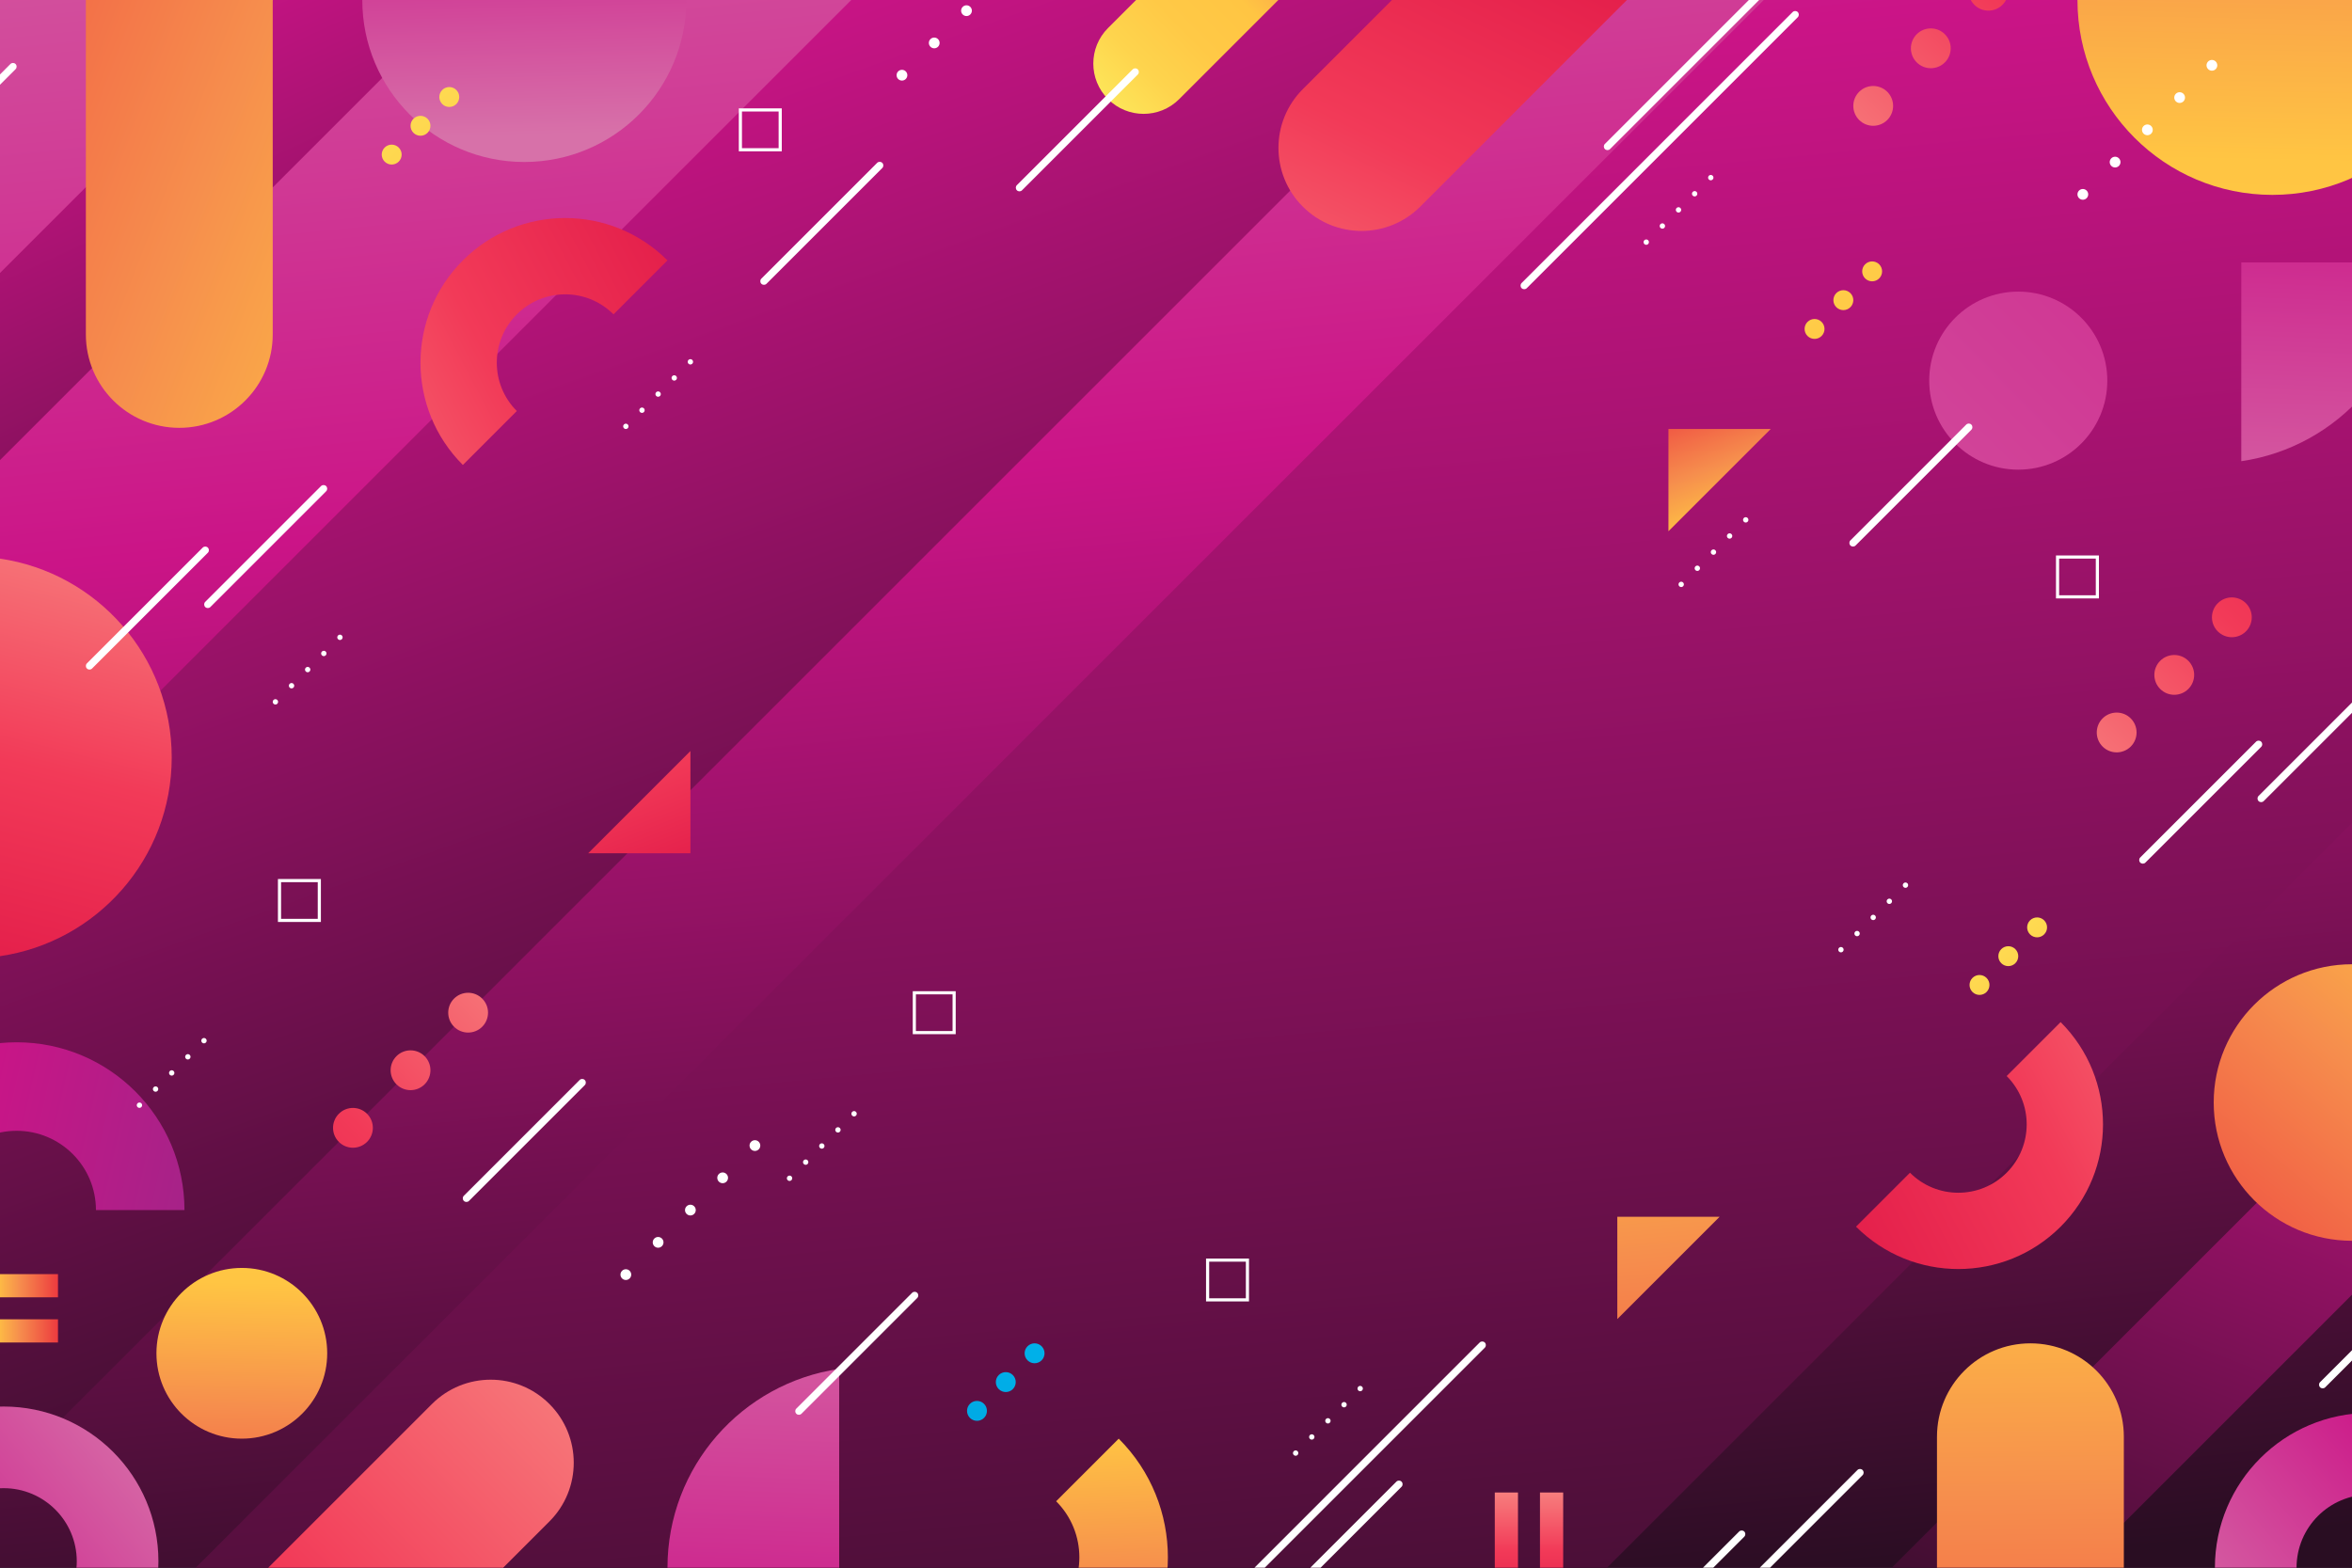 <?xml version="1.0" encoding="utf-8"?>
<!-- Generator: Adobe Illustrator 27.5.0, SVG Export Plug-In . SVG Version: 6.00 Build 0)  -->
<svg version="1.1" xmlns="http://www.w3.org/2000/svg" xmlns:xlink="http://www.w3.org/1999/xlink" x="0px" y="0px"
	 viewBox="0 0 750 500" style="enable-background:new 0 0 750 500;" xml:space="preserve">
<rect x="0" y="0" width="750" height="500" fill="#333333" stroke="none"/>
<g id="BACKGROUND">
	<g>
		<linearGradient id="SVGID_1_" gradientUnits="userSpaceOnUse" x1="362.252" y1="-146.78" x2="382.463" y2="482.273">
			<stop  offset="0" style="stop-color:#D771A9"/>
			<stop  offset="0.256" style="stop-color:#CB1487"/>
			<stop  offset="1" style="stop-color:#290D22"/>
		</linearGradient>
		<rect style="fill:url(#SVGID_1_);" width="750" height="500"/>
	</g>
</g>
<g id="OBJECTS">
	<g>
		
			<linearGradient id="SVGID_00000134951262277446769740000005399558368537961629_" gradientUnits="userSpaceOnUse" x1="335.496" y1="-141.312" x2="402.443" y2="521.842">
			<stop  offset="0" style="stop-color:#D771A9"/>
			<stop  offset="0.432" style="stop-color:#CB1487"/>
			<stop  offset="1" style="stop-color:#290D22"/>
		</linearGradient>
		<rect style="fill:url(#SVGID_00000134951262277446769740000005399558368537961629_);" width="750" height="500"/>
		<g>
			<defs>
				<rect id="SVGID_00000076590024263649069020000011257640060357004424_" width="750" height="500"/>
			</defs>
			<clipPath id="SVGID_00000084529989376641916240000000975175879839131784_">
				<use xlink:href="#SVGID_00000076590024263649069020000011257640060357004424_"  style="overflow:visible;"/>
			</clipPath>
			<g style="clip-path:url(#SVGID_00000084529989376641916240000000975175879839131784_);">
				
					<linearGradient id="SVGID_00000111872851244564855470000015120177262706126003_" gradientUnits="userSpaceOnUse" x1="48.991" y1="-285.923" x2="310.464" y2="443.55">
					<stop  offset="0" style="stop-color:#D771A9"/>
					<stop  offset="0.432" style="stop-color:#CB1487"/>
					<stop  offset="1" style="stop-color:#290D22"/>
				</linearGradient>
				<polygon style="fill:url(#SVGID_00000111872851244564855470000015120177262706126003_);" points="0,472.217 472.217,0 
					271.447,0 0,271.446 				"/>
				
					<linearGradient id="SVGID_00000116215917936088396240000014862161703648779696_" gradientUnits="userSpaceOnUse" x1="365.28" y1="-187.445" x2="442.332" y2="636.133">
					<stop  offset="0" style="stop-color:#D771A9"/>
					<stop  offset="0.256" style="stop-color:#CB1487"/>
					<stop  offset="1" style="stop-color:#290D22"/>
				</linearGradient>
				<polygon style="fill:url(#SVGID_00000116215917936088396240000014862161703648779696_);" points="512.459,500 750,262.459 
					750,0 562.412,0 62.412,500 				"/>
				
					<linearGradient id="SVGID_00000103237961213784752130000007234759112908979889_" gradientUnits="userSpaceOnUse" x1="50.508" y1="456.013" x2="-106.269" y2="589.273">
					<stop  offset="0" style="stop-color:#D771A9"/>
					<stop  offset="0.5" style="stop-color:#CB1487"/>
					<stop  offset="1" style="stop-color:#A02588"/>
				</linearGradient>
				<path style="fill:url(#SVGID_00000103237961213784752130000007234759112908979889_);" d="M1.151,448.6
					c-27.264,0-49.366,22.102-49.366,49.366c0,27.264,22.102,49.366,49.366,49.366s49.366-22.102,49.366-49.366
					C50.517,470.702,28.415,448.6,1.151,448.6z M1.151,521.295c-12.884,0-23.328-10.445-23.328-23.329
					c0-12.884,10.444-23.328,23.328-23.328s23.329,10.444,23.329,23.328C24.479,510.851,14.035,521.295,1.151,521.295z"/>
				
					<linearGradient id="SVGID_00000018237777447108146090000002269530768128304783_" gradientUnits="userSpaceOnUse" x1="79.323" y1="326.451" x2="75.472" y2="509.615">
					<stop  offset="0" style="stop-color:#FDF161"/>
					<stop  offset="0.052" style="stop-color:#FDE75A"/>
					<stop  offset="0.18" style="stop-color:#FED44D"/>
					<stop  offset="0.311" style="stop-color:#FFC946"/>
					<stop  offset="0.451" style="stop-color:#FFC543"/>
					<stop  offset="0.668" style="stop-color:#F68E4D"/>
					<stop  offset="1" style="stop-color:#ED3B3F"/>
				</linearGradient>
				<circle style="fill:url(#SVGID_00000018237777447108146090000002269530768128304783_);" cx="77.112" cy="431.621" r="27.227"/>
				
					<linearGradient id="SVGID_00000089572006495306912510000003842749458549243793_" gradientUnits="userSpaceOnUse" x1="697.005" y1="66.262" x2="694.711" y2="291.144" gradientTransform="matrix(0.707 0.707 -0.707 0.707 -259.168 -102.253)">
					<stop  offset="0" style="stop-color:#F77E7D"/>
					<stop  offset="0.5" style="stop-color:#F23A58"/>
					<stop  offset="1" style="stop-color:#E11948"/>
				</linearGradient>
				<path style="fill:url(#SVGID_00000089572006495306912510000003842749458549243793_);" d="M70.791,552.204L70.791,552.204
					c-10.343-10.343-10.343-27.113,0-37.456l66.952-66.952c10.343-10.343,27.113-10.343,37.456,0l0,0
					c10.343,10.343,10.343,27.112,0,37.456l-66.952,66.952C97.904,562.547,81.134,562.547,70.791,552.204z"/>
				
					<linearGradient id="SVGID_00000041988059997985018810000014713556823508146071_" gradientUnits="userSpaceOnUse" x1="-1062.162" y1="-1279.273" x2="-1063.552" y2="-1143.069" gradientTransform="matrix(-0.707 -0.707 0.707 -0.707 499.805 -1617.746)">
					<stop  offset="0" style="stop-color:#FDF161"/>
					<stop  offset="0.052" style="stop-color:#FDE75A"/>
					<stop  offset="0.18" style="stop-color:#FED44D"/>
					<stop  offset="0.311" style="stop-color:#FFC946"/>
					<stop  offset="0.451" style="stop-color:#FFC543"/>
					<stop  offset="0.668" style="stop-color:#F68E4D"/>
					<stop  offset="1" style="stop-color:#ED3B3F"/>
				</linearGradient>
				<path style="fill:url(#SVGID_00000041988059997985018810000014713556823508146071_);" d="M416.567-31.618L416.567-31.618
					c6.264,6.264,6.264,16.421,0,22.686l-40.551,40.55c-6.264,6.264-16.421,6.264-22.686,0l0,0c-6.264-6.264-6.264-16.421,0-22.686
					l40.551-40.55C400.146-37.882,410.303-37.882,416.567-31.618z"/>
				
					<linearGradient id="SVGID_00000004531797223984075370000002402593880616967560_" gradientUnits="userSpaceOnUse" x1="-95.542" y1="341.913" x2="72.768" y2="379.637">
					<stop  offset="0" style="stop-color:#D771A9"/>
					<stop  offset="0.5" style="stop-color:#CB1487"/>
					<stop  offset="1" style="stop-color:#A02588"/>
				</linearGradient>
				<path style="fill:url(#SVGID_00000004531797223984075370000002402593880616967560_);" d="M5.304,360.657
					c13.968,0,25.291,11.323,25.291,25.291l28.228,0c0-29.558-23.961-53.519-53.519-53.519c-29.558,0-53.519,23.961-53.519,53.519
					h28.228C-19.987,371.98-8.664,360.657,5.304,360.657z"/>
				
					<linearGradient id="SVGID_00000088851468988797580390000017586651207607586741_" gradientUnits="userSpaceOnUse" x1="80.687" y1="149.493" x2="227.547" y2="72.647">
					<stop  offset="0" style="stop-color:#F77E7D"/>
					<stop  offset="0.5" style="stop-color:#F23A58"/>
					<stop  offset="1" style="stop-color:#E11948"/>
				</linearGradient>
				<path style="fill:url(#SVGID_00000088851468988797580390000017586651207607586741_);" d="M164.804,100.26
					c8.514-8.514,22.318-8.514,30.832,0l17.206-17.206c-18.016-18.017-47.227-18.017-65.244,0
					c-18.017,18.017-18.017,47.227,0,65.244l17.206-17.206C156.29,122.578,156.29,108.774,164.804,100.26z"/>
				
					<linearGradient id="SVGID_00000176728783979499885480000017107611557780852380_" gradientUnits="userSpaceOnUse" x1="320.529" y1="364.365" x2="329.067" y2="571.848">
					<stop  offset="0" style="stop-color:#FDF161"/>
					<stop  offset="0.052" style="stop-color:#FDE75A"/>
					<stop  offset="0.18" style="stop-color:#FED44D"/>
					<stop  offset="0.311" style="stop-color:#FFC946"/>
					<stop  offset="0.451" style="stop-color:#FFC543"/>
					<stop  offset="0.668" style="stop-color:#F68E4D"/>
					<stop  offset="1" style="stop-color:#ED3B3F"/>
				</linearGradient>
				<path style="fill:url(#SVGID_00000176728783979499885480000017107611557780852380_);" d="M336.776,514.575
					c-9.877,9.877-25.89,9.877-35.767,0l-19.96,19.96c20.9,20.901,54.787,20.901,75.688,0c20.901-20.901,20.901-54.787,0-75.688
					l-19.96,19.96C346.653,488.685,346.653,504.699,336.776,514.575z"/>
				<g>
					
						<linearGradient id="SVGID_00000114058859404577758330000011561454611592514965_" gradientUnits="userSpaceOnUse" x1="-18.493" y1="424.48" x2="18.493" y2="424.48">
						<stop  offset="0" style="stop-color:#FDF161"/>
						<stop  offset="0.052" style="stop-color:#FDE75A"/>
						<stop  offset="0.18" style="stop-color:#FED44D"/>
						<stop  offset="0.311" style="stop-color:#FFC946"/>
						<stop  offset="0.451" style="stop-color:#FFC543"/>
						<stop  offset="0.668" style="stop-color:#F68E4D"/>
						<stop  offset="1" style="stop-color:#ED3B3F"/>
					</linearGradient>
					
						<rect x="-18.493" y="420.782" style="fill:url(#SVGID_00000114058859404577758330000011561454611592514965_);" width="36.985" height="7.397"/>
					
						<linearGradient id="SVGID_00000071535788008266479880000003968640587046117018_" gradientUnits="userSpaceOnUse" x1="-18.493" y1="410.068" x2="18.493" y2="410.068">
						<stop  offset="0" style="stop-color:#FDF161"/>
						<stop  offset="0.052" style="stop-color:#FDE75A"/>
						<stop  offset="0.18" style="stop-color:#FED44D"/>
						<stop  offset="0.311" style="stop-color:#FFC946"/>
						<stop  offset="0.451" style="stop-color:#FFC543"/>
						<stop  offset="0.668" style="stop-color:#F68E4D"/>
						<stop  offset="1" style="stop-color:#ED3B3F"/>
					</linearGradient>
					
						<rect x="-18.493" y="406.37" style="fill:url(#SVGID_00000071535788008266479880000003968640587046117018_);" width="36.985" height="7.397"/>
				</g>
				<g>
					
						<linearGradient id="SVGID_00000062150547197876501420000004269117620936189362_" gradientUnits="userSpaceOnUse" x1="720.395" y1="-172.328" x2="719.818" y2="-28.615" gradientTransform="matrix(0.707 0.707 -0.707 0.707 -466.676 -79.725)">
						<stop  offset="0" style="stop-color:#F77E7D"/>
						<stop  offset="0.5" style="stop-color:#F23A58"/>
						<stop  offset="1" style="stop-color:#E11948"/>
					</linearGradient>
					<path style="fill:url(#SVGID_00000062150547197876501420000004269117620936189362_);" d="M144.787,327.472
						c2.479,2.479,6.499,2.479,8.978,0c2.479-2.479,2.479-6.499,0-8.978c-2.479-2.479-6.499-2.479-8.978,0
						C142.307,320.973,142.307,324.992,144.787,327.472z"/>
					
						<linearGradient id="SVGID_00000166673771314628657490000012787179154961125507_" gradientUnits="userSpaceOnUse" x1="720.499" y1="-172.328" x2="719.922" y2="-28.615" gradientTransform="matrix(0.707 0.707 -0.707 0.707 -466.676 -79.725)">
						<stop  offset="0" style="stop-color:#F77E7D"/>
						<stop  offset="0.5" style="stop-color:#F23A58"/>
						<stop  offset="1" style="stop-color:#E11948"/>
					</linearGradient>
					<path style="fill:url(#SVGID_00000166673771314628657490000012787179154961125507_);" d="M135.4,336.858
						c-2.479-2.479-6.499-2.479-8.978,0c-2.479,2.479-2.479,6.499,0,8.978c2.479,2.479,6.499,2.479,8.978,0
						C137.879,343.358,137.879,339.338,135.4,336.858z"/>
					
						<linearGradient id="SVGID_00000107560607409454883380000001649068478059739807_" gradientUnits="userSpaceOnUse" x1="720.604" y1="-172.328" x2="720.026" y2="-28.614" gradientTransform="matrix(0.707 0.707 -0.707 0.707 -466.676 -79.725)">
						<stop  offset="0" style="stop-color:#F77E7D"/>
						<stop  offset="0.5" style="stop-color:#F23A58"/>
						<stop  offset="1" style="stop-color:#E11948"/>
					</linearGradient>
					<path style="fill:url(#SVGID_00000107560607409454883380000001649068478059739807_);" d="M117.035,355.223
						c-2.479-2.479-6.499-2.479-8.978,0c-2.479,2.479-2.479,6.499,0,8.978s6.499,2.479,8.979,0
						C119.515,361.723,119.515,357.703,117.035,355.223z"/>
				</g>
				<g>
					
						<linearGradient id="SVGID_00000034071275376474930140000002468004338500343461_" gradientUnits="userSpaceOnUse" x1="360.425" y1="347.786" x2="292.972" y2="533.069">
						<stop  offset="0" style="stop-color:#00C4EE"/>
						<stop  offset="0.5" style="stop-color:#00AEE8"/>
						<stop  offset="1" style="stop-color:#0095D4"/>
					</linearGradient>
					<path style="fill:url(#SVGID_00000034071275376474930140000002468004338500343461_);" d="M327.66,433.866
						c1.24,1.24,3.25,1.24,4.489,0c1.24-1.24,1.24-3.249,0-4.489c-1.24-1.24-3.25-1.24-4.489,0
						C326.421,430.616,326.421,432.626,327.66,433.866z"/>
					
						<linearGradient id="SVGID_00000107550823050368379710000010988442306112654519_" gradientUnits="userSpaceOnUse" x1="355.269" y1="345.91" x2="287.816" y2="531.192">
						<stop  offset="0" style="stop-color:#00C4EE"/>
						<stop  offset="0.5" style="stop-color:#00AEE8"/>
						<stop  offset="1" style="stop-color:#0095D4"/>
					</linearGradient>
					<path style="fill:url(#SVGID_00000107550823050368379710000010988442306112654519_);" d="M322.967,438.559
						c-1.24-1.24-3.249-1.24-4.489,0c-1.24,1.24-1.24,3.25,0,4.489c1.24,1.24,3.25,1.24,4.489,0
						C324.206,441.809,324.206,439.799,322.967,438.559z"/>
					
						<linearGradient id="SVGID_00000102540840251593686060000003880394772226883736_" gradientUnits="userSpaceOnUse" x1="350.113" y1="344.032" x2="282.66" y2="529.315">
						<stop  offset="0" style="stop-color:#00C4EE"/>
						<stop  offset="0.5" style="stop-color:#00AEE8"/>
						<stop  offset="1" style="stop-color:#0095D4"/>
					</linearGradient>
					<path style="fill:url(#SVGID_00000102540840251593686060000003880394772226883736_);" d="M313.784,447.741
						c-1.24-1.24-3.249-1.24-4.489,0c-1.24,1.24-1.24,3.25,0,4.489c1.24,1.24,3.25,1.24,4.489,0
						C315.024,450.991,315.024,448.981,313.784,447.741z"/>
				</g>
				
					<linearGradient id="SVGID_00000147913889258983913050000006013847192532081830_" gradientUnits="userSpaceOnUse" x1="37.973" y1="171.464" x2="0.249" y2="322.362">
					<stop  offset="0" style="stop-color:#F77E7D"/>
					<stop  offset="0.5" style="stop-color:#F23A58"/>
					<stop  offset="1" style="stop-color:#E11948"/>
				</linearGradient>
				<path style="fill:url(#SVGID_00000147913889258983913050000006013847192532081830_);" d="M0,178.172v126.789
					c30.97-4.514,54.757-31.172,54.757-63.395C54.757,209.344,30.97,182.686,0,178.172z"/>
				
					<linearGradient id="SVGID_00000168807029983953003830000003672474396568156295_" gradientUnits="userSpaceOnUse" x1="244.335" y1="394.064" x2="233.236" y2="678.074">
					<stop  offset="0" style="stop-color:#D771A9"/>
					<stop  offset="0.5" style="stop-color:#CB1487"/>
					<stop  offset="1" style="stop-color:#A02588"/>
				</linearGradient>
				<path style="fill:url(#SVGID_00000168807029983953003830000003672474396568156295_);" d="M267.598,436.605
					c-30.97,4.514-54.757,31.172-54.757,63.395h54.757V436.605z"/>
				<path style="fill:#FFFFFF;" d="M239.515,366.58c0.669,0.669,1.755,0.669,2.424,0c0.669-0.669,0.669-1.755,0-2.424
					c-0.669-0.669-1.755-0.669-2.424,0C238.846,364.826,238.846,365.911,239.515,366.58z M200.781,405.315
					c-0.669-0.669-1.755-0.669-2.424,0c-0.669,0.669-0.669,1.755,0,2.424c0.669,0.669,1.755,0.669,2.424,0
					C201.45,407.07,201.45,405.985,200.781,405.315z M211.07,395.026c-0.669-0.669-1.755-0.669-2.424,0
					c-0.669,0.669-0.669,1.755,0,2.424c0.669,0.669,1.755,0.669,2.424,0C211.74,396.78,211.74,395.695,211.07,395.026z
					 M221.36,384.736c-0.669-0.669-1.755-0.669-2.424,0c-0.669,0.669-0.669,1.755,0,2.424c0.669,0.669,1.755,0.669,2.424,0
					C222.029,386.49,222.029,385.405,221.36,384.736z M231.649,374.446c-0.669-0.669-1.755-0.669-2.424,0
					c-0.669,0.669-0.669,1.755,0,2.424c0.669,0.669,1.755,0.669,2.424,0C232.319,376.201,232.319,375.116,231.649,374.446z"/>
				<path style="fill:#FFFFFF;" d="M107.796,203.875c0.335,0.335,0.877,0.335,1.212,0c0.335-0.335,0.335-0.877,0-1.212
					c-0.335-0.335-0.877-0.335-1.212,0C107.462,202.997,107.462,203.54,107.796,203.875z M88.429,223.242
					c-0.335-0.335-0.877-0.335-1.212,0c-0.335,0.335-0.335,0.877,0,1.212c0.335,0.335,0.877,0.335,1.212,0
					S88.764,223.577,88.429,223.242z M93.574,218.097c-0.335-0.335-0.877-0.335-1.212,0c-0.335,0.335-0.335,0.877,0,1.212
					c0.335,0.335,0.877,0.335,1.212,0C93.909,218.974,93.909,218.432,93.574,218.097z M98.719,212.952
					c-0.335-0.335-0.877-0.335-1.212,0c-0.335,0.335-0.335,0.877,0,1.212c0.335,0.335,0.877,0.335,1.212,0
					C99.053,213.829,99.053,213.287,98.719,212.952z M103.863,207.807c-0.335-0.335-0.877-0.335-1.212,0
					c-0.335,0.335-0.335,0.877,0,1.212c0.335,0.335,0.877,0.335,1.212,0C104.198,208.685,104.198,208.142,103.863,207.807z"/>
				<path style="fill:#FFFFFF;" d="M64.44,332.521c0.335,0.335,0.877,0.335,1.212,0c0.335-0.335,0.335-0.877,0-1.212
					c-0.335-0.335-0.877-0.335-1.212,0C64.106,331.644,64.106,332.186,64.44,332.521z M45.073,351.888
					c-0.335-0.335-0.877-0.335-1.212,0c-0.335,0.335-0.335,0.877,0,1.212c0.335,0.335,0.877,0.335,1.212,0
					C45.408,352.766,45.408,352.223,45.073,351.888z M50.218,346.743c-0.335-0.335-0.877-0.335-1.212,0
					c-0.335,0.335-0.335,0.877,0,1.212c0.335,0.335,0.877,0.335,1.212,0C50.553,347.621,50.553,347.078,50.218,346.743z
					 M55.363,341.599c-0.335-0.335-0.877-0.335-1.212,0c-0.335,0.335-0.335,0.877,0,1.212c0.335,0.335,0.877,0.335,1.212,0
					C55.697,342.476,55.697,341.933,55.363,341.599z M60.508,336.454c-0.335-0.335-0.877-0.335-1.212,0
					c-0.335,0.335-0.335,0.877,0,1.212c0.335,0.335,0.877,0.335,1.212,0C60.842,337.331,60.842,336.789,60.508,336.454z"/>
				<path style="fill:#FFFFFF;" d="M433.128,443.477c0.335,0.335,0.877,0.335,1.212,0c0.335-0.335,0.335-0.877,0-1.212
					c-0.335-0.335-0.877-0.335-1.212,0C432.793,442.599,432.793,443.142,433.128,443.477z M413.761,462.844
					c-0.335-0.335-0.877-0.335-1.212,0c-0.335,0.335-0.335,0.877,0,1.212c0.335,0.335,0.877,0.335,1.212,0
					C414.096,463.721,414.096,463.179,413.761,462.844z M418.906,457.699c-0.335-0.335-0.877-0.335-1.212,0
					c-0.335,0.335-0.335,0.877,0,1.212c0.335,0.335,0.877,0.335,1.212,0C419.24,458.577,419.24,458.034,418.906,457.699z
					 M424.051,452.554c-0.335-0.335-0.877-0.335-1.212,0c-0.335,0.335-0.335,0.877,0,1.212c0.335,0.335,0.877,0.335,1.212,0
					C424.385,453.432,424.385,452.889,424.051,452.554z M429.195,447.41c-0.335-0.335-0.877-0.335-1.212,0
					c-0.335,0.335-0.335,0.877,0,1.212c0.335,0.335,0.877,0.335,1.212,0C429.53,448.287,429.53,447.744,429.195,447.41z"/>
				<path style="fill:#FFFFFF;" d="M327.563-15.963c0.669,0.669,1.755,0.669,2.424,0c0.669-0.669,0.669-1.755,0-2.424
					c-0.669-0.669-1.755-0.669-2.424,0C326.893-17.718,326.893-16.633,327.563-15.963z M288.828,22.772
					c-0.669-0.669-1.755-0.669-2.424,0c-0.669,0.669-0.669,1.755,0,2.424c0.669,0.669,1.754,0.669,2.424,0
					C289.497,24.526,289.497,23.441,288.828,22.772z M299.118,12.482c-0.669-0.669-1.754-0.669-2.424,0
					c-0.669,0.669-0.669,1.755,0,2.424c0.669,0.669,1.755,0.669,2.424,0C299.787,14.237,299.787,13.151,299.118,12.482z
					 M309.407,2.192c-0.669-0.669-1.755-0.669-2.424,0c-0.669,0.669-0.669,1.755,0,2.424c0.669,0.669,1.754,0.669,2.424,0
					C310.077,3.947,310.077,2.862,309.407,2.192z M319.697-8.097c-0.669-0.669-1.755-0.669-2.424,0
					c-0.669,0.669-0.669,1.755,0,2.424c0.669,0.669,1.755,0.669,2.424,0C320.366-6.343,320.366-7.428,319.697-8.097z"/>
				<rect x="89.128" y="280.857" style="fill:none;stroke:#FFFFFF;stroke-miterlimit:10;" width="12.697" height="12.697"/>
				<rect x="236.092" y="35.063" style="fill:none;stroke:#FFFFFF;stroke-miterlimit:10;" width="12.697" height="12.697"/>
				
					<linearGradient id="SVGID_00000046327963079696738380000006769749576896948887_" gradientUnits="userSpaceOnUse" x1="186.129" y1="209.954" x2="215.159" y2="285.091">
					<stop  offset="0" style="stop-color:#F77E7D"/>
					<stop  offset="0.5" style="stop-color:#F23A58"/>
					<stop  offset="1" style="stop-color:#E11948"/>
				</linearGradient>
				<path style="fill:url(#SVGID_00000046327963079696738380000006769749576896948887_);" d="M220.165,239.529v32.617l-32.617,0
					L220.165,239.529z"/>
				<path style="fill:#FFFFFF;" d="M147.912,383.014L147.912,383.014c-0.453-0.453-0.453-1.188,0-1.642l36.915-36.915
					c0.453-0.453,1.189-0.453,1.642,0l0,0c0.453,0.453,0.453,1.189,0,1.642l-36.915,36.915
					C149.1,383.468,148.365,383.468,147.912,383.014z"/>
				<path style="fill:#FFFFFF;" d="M324.259,60.69L324.259,60.69c-0.453-0.453-0.453-1.188,0-1.642l36.915-36.915
					c0.453-0.453,1.188-0.453,1.642,0l0,0c0.453,0.454,0.453,1.189,0,1.642L325.901,60.69
					C325.448,61.143,324.712,61.143,324.259,60.69z"/>
				<path style="fill:#FFFFFF;" d="M27.719,213.218L27.719,213.218c-0.453-0.453-0.453-1.189,0-1.642l36.915-36.915
					c0.453-0.453,1.188-0.453,1.642,0l0,0c0.453,0.453,0.453,1.189,0,1.642l-36.915,36.915
					C28.907,213.672,28.172,213.672,27.719,213.218z"/>
				<path style="fill:#FFFFFF;" d="M65.442,193.6L65.442,193.6c-0.453-0.453-0.453-1.188,0-1.642l36.915-36.915
					c0.453-0.453,1.188-0.453,1.642,0l0,0c0.453,0.453,0.453,1.189,0,1.642L67.084,193.6
					C66.631,194.053,65.895,194.053,65.442,193.6z"/>
				<path style="fill:#FFFFFF;" d="M385.419,516.244L385.419,516.244c-0.453-0.453-0.453-1.188,0-1.642l86.412-86.413
					c0.453-0.453,1.189-0.453,1.642,0l0,0c0.453,0.453,0.453,1.189,0,1.642l-86.412,86.413
					C386.608,516.698,385.872,516.698,385.419,516.244z"/>
				<path style="fill:#FFFFFF;" d="M358.865,560.612L358.865,560.612c-0.453-0.453-0.453-1.188,0-1.642l86.412-86.413
					c0.453-0.453,1.189-0.453,1.642,0l0,0c0.453,0.453,0.453,1.189,0,1.642l-86.412,86.413
					C360.053,561.065,359.318,561.065,358.865,560.612z"/>
				
					<linearGradient id="SVGID_00000026143843569034510880000004672596522541153178_" gradientUnits="userSpaceOnUse" x1="-57.387" y1="-209.664" x2="167.138" y2="276.334">
					<stop  offset="0" style="stop-color:#D771A9"/>
					<stop  offset="0.432" style="stop-color:#CB1487"/>
					<stop  offset="1" style="stop-color:#290D22"/>
				</linearGradient>
				<polygon style="fill:url(#SVGID_00000026143843569034510880000004672596522541153178_);" points="87.063,0 0,87.063 0,146.745 
					146.745,0 				"/>
				
					<linearGradient id="SVGID_00000142892870082828389390000001576566030226703490_" gradientUnits="userSpaceOnUse" x1="397.534" y1="64.587" x2="-42.044" y2="-104.043">
					<stop  offset="0" style="stop-color:#FDF161"/>
					<stop  offset="0.052" style="stop-color:#FDE75A"/>
					<stop  offset="0.18" style="stop-color:#FED44D"/>
					<stop  offset="0.311" style="stop-color:#FFC946"/>
					<stop  offset="0.451" style="stop-color:#FFC543"/>
					<stop  offset="0.668" style="stop-color:#F68E4D"/>
					<stop  offset="1" style="stop-color:#ED3B3F"/>
				</linearGradient>
				<path style="fill:url(#SVGID_00000142892870082828389390000001576566030226703490_);" d="M57.172,136.453L57.172,136.453
					c-16.454,0-29.793-13.339-29.793-29.793l0.001-345.284c0-16.454,13.339-29.793,29.793-29.793h0
					c16.454,0,29.793,13.339,29.793,29.793L86.966,106.66C86.966,123.114,73.627,136.453,57.172,136.453z"/>
				
					<linearGradient id="SVGID_00000070819493624051855730000000858869139072104890_" gradientUnits="userSpaceOnUse" x1="168.3" y1="43.131" x2="163.71" y2="-135.233">
					<stop  offset="0" style="stop-color:#D771A9"/>
					<stop  offset="0.5" style="stop-color:#CB1487"/>
					<stop  offset="1" style="stop-color:#A02588"/>
				</linearGradient>
				<circle style="fill:url(#SVGID_00000070819493624051855730000000858869139072104890_);" cx="167.19" cy="0" r="51.663"/>
				
					<linearGradient id="SVGID_00000002355456240204971310000005608106600086316722_" gradientUnits="userSpaceOnUse" x1="819.044" y1="87.818" x2="637.15" y2="558.659">
					<stop  offset="0" style="stop-color:#D771A9"/>
					<stop  offset="0.432" style="stop-color:#CB1487"/>
					<stop  offset="1" style="stop-color:#290D22"/>
				</linearGradient>
				<polygon style="fill:url(#SVGID_00000002355456240204971310000005608106600086316722_);" points="662.937,500 750,412.937 
					750,353.255 603.255,500 				"/>
				
					<linearGradient id="SVGID_00000049940996205566703550000001775094988153708971_" gradientUnits="userSpaceOnUse" x1="-722.077" y1="-2011.41" x2="-878.854" y2="-1878.15" gradientTransform="matrix(-1 0 0 -1 -15.787 -1469.457)">
					<stop  offset="0" style="stop-color:#D771A9"/>
					<stop  offset="0.5" style="stop-color:#CB1487"/>
					<stop  offset="1" style="stop-color:#A02588"/>
				</linearGradient>
				<path style="fill:url(#SVGID_00000049940996205566703550000001775094988153708971_);" d="M755.648,549.366
					c27.264,0,49.366-22.102,49.366-49.366c0-27.264-22.102-49.366-49.366-49.366c-27.264,0-49.366,22.102-49.366,49.366
					S728.383,549.366,755.648,549.366z M755.648,476.671c12.884,0,23.328,10.445,23.328,23.329
					c0,12.884-10.445,23.328-23.328,23.328c-12.884,0-23.329-10.445-23.329-23.328C732.319,487.116,742.764,476.671,755.648,476.671
					z"/>
				
					<linearGradient id="SVGID_00000067932518047391340120000011781476674385760406_" gradientUnits="userSpaceOnUse" x1="-735.352" y1="-1709.55" x2="-744.142" y2="-1291.404" gradientTransform="matrix(-1 0 0 -1 -15.787 -1469.457)">
					<stop  offset="0" style="stop-color:#FDF161"/>
					<stop  offset="0.052" style="stop-color:#FDE75A"/>
					<stop  offset="0.18" style="stop-color:#FED44D"/>
					<stop  offset="0.311" style="stop-color:#FFC946"/>
					<stop  offset="0.451" style="stop-color:#FFC543"/>
					<stop  offset="0.668" style="stop-color:#F68E4D"/>
					<stop  offset="1" style="stop-color:#ED3B3F"/>
				</linearGradient>
				<circle style="fill:url(#SVGID_00000067932518047391340120000011781476674385760406_);" cx="724.612" cy="0" r="62.157"/>
				
					<linearGradient id="SVGID_00000089534390113542580460000014599231190197978759_" gradientUnits="userSpaceOnUse" x1="409.103" y1="133.454" x2="491.208" y2="-34.545">
					<stop  offset="0" style="stop-color:#F77E7D"/>
					<stop  offset="0.5" style="stop-color:#F23A58"/>
					<stop  offset="1" style="stop-color:#E11948"/>
				</linearGradient>
				<path style="fill:url(#SVGID_00000089534390113542580460000014599231190197978759_);" d="M519.836-38.51L519.836-38.51
					c10.343,10.343,10.343,27.112,0,37.456l-66.952,66.952c-10.343,10.343-27.112,10.343-37.456,0l0,0
					c-10.343-10.343-10.343-27.113,0-37.456l66.952-66.952C492.724-48.853,509.493-48.853,519.836-38.51z"/>
				
					<linearGradient id="SVGID_00000116225629498808438920000004712205486015408272_" gradientUnits="userSpaceOnUse" x1="-739.785" y1="-1794.252" x2="-592.925" y2="-1871.098" gradientTransform="matrix(-1 0 0 -1 -15.787 -1469.457)">
					<stop  offset="0" style="stop-color:#F77E7D"/>
					<stop  offset="0.5" style="stop-color:#F23A58"/>
					<stop  offset="1" style="stop-color:#E11948"/>
				</linearGradient>
				<path style="fill:url(#SVGID_00000116225629498808438920000004712205486015408272_);" d="M639.881,374.028
					c-8.514,8.514-22.318,8.514-30.832,0l-17.206,17.206c18.016,18.017,47.227,18.017,65.244,0
					c18.017-18.017,18.017-47.227,0-65.244l-17.206,17.206C648.395,351.71,648.395,365.514,639.881,374.028z"/>
				<g>
					
						<linearGradient id="SVGID_00000171703538377878240770000004021181519943616663_" gradientUnits="userSpaceOnUse" x1="588.44" y1="-1273.489" x2="625.425" y2="-1273.489" gradientTransform="matrix(0 1 -1 0 -793.137 -112.418)">
						<stop  offset="0" style="stop-color:#F77E7D"/>
						<stop  offset="0.5" style="stop-color:#F23A58"/>
						<stop  offset="1" style="stop-color:#E11948"/>
					</linearGradient>
					<polygon style="fill:url(#SVGID_00000171703538377878240770000004021181519943616663_);" points="476.654,513.007 
						476.654,476.022 484.051,476.021 484.051,513.007 					"/>
					
						<linearGradient id="SVGID_00000145779911950497868720000007398005283626277267_" gradientUnits="userSpaceOnUse" x1="588.44" y1="-1287.901" x2="625.425" y2="-1287.901" gradientTransform="matrix(0 1 -1 0 -793.137 -112.418)">
						<stop  offset="0" style="stop-color:#F77E7D"/>
						<stop  offset="0.5" style="stop-color:#F23A58"/>
						<stop  offset="1" style="stop-color:#E11948"/>
					</linearGradient>
					<polygon style="fill:url(#SVGID_00000145779911950497868720000007398005283626277267_);" points="491.066,513.007 
						491.066,476.021 498.463,476.021 498.463,513.007 					"/>
				</g>
				<g>
					
						<linearGradient id="SVGID_00000122686169637756093950000009809702188863929989_" gradientUnits="userSpaceOnUse" x1="-1306.247" y1="-1010.988" x2="-1306.824" y2="-867.275" gradientTransform="matrix(-0.707 -0.707 0.707 -0.707 450.89 -1389.732)">
						<stop  offset="0" style="stop-color:#F77E7D"/>
						<stop  offset="0.5" style="stop-color:#F23A58"/>
						<stop  offset="1" style="stop-color:#E11948"/>
					</linearGradient>
					<path style="fill:url(#SVGID_00000122686169637756093950000009809702188863929989_);" d="M679.449,229.127
						c-2.479-2.479-6.499-2.479-8.978,0c-2.479,2.479-2.479,6.499,0,8.978c2.479,2.479,6.499,2.479,8.978,0
						C681.928,235.626,681.928,231.606,679.449,229.127z"/>
					
						<linearGradient id="SVGID_00000134972131249812975550000000573527979206628226_" gradientUnits="userSpaceOnUse" x1="-1306.143" y1="-1010.988" x2="-1306.72" y2="-867.275" gradientTransform="matrix(-0.707 -0.707 0.707 -0.707 450.89 -1389.732)">
						<stop  offset="0" style="stop-color:#F77E7D"/>
						<stop  offset="0.5" style="stop-color:#F23A58"/>
						<stop  offset="1" style="stop-color:#E11948"/>
					</linearGradient>
					<path style="fill:url(#SVGID_00000134972131249812975550000000573527979206628226_);" d="M688.835,219.74
						c2.479,2.479,6.499,2.479,8.978,0c2.479-2.479,2.479-6.499,0-8.978c-2.479-2.479-6.499-2.479-8.978,0
						C686.356,213.241,686.356,217.261,688.835,219.74z"/>
					
						<linearGradient id="SVGID_00000122722345674617958640000001058889457961984667_" gradientUnits="userSpaceOnUse" x1="-1306.038" y1="-1010.988" x2="-1306.616" y2="-867.275" gradientTransform="matrix(-0.707 -0.707 0.707 -0.707 450.89 -1389.732)">
						<stop  offset="0" style="stop-color:#F77E7D"/>
						<stop  offset="0.5" style="stop-color:#F23A58"/>
						<stop  offset="1" style="stop-color:#E11948"/>
					</linearGradient>
					<path style="fill:url(#SVGID_00000122722345674617958640000001058889457961984667_);" d="M707.2,201.375
						c2.479,2.479,6.499,2.479,8.978,0c2.479-2.479,2.479-6.499,0-8.978c-2.479-2.479-6.499-2.479-8.979,0
						C704.721,194.876,704.721,198.896,707.2,201.375z"/>
				</g>
				<g>
					
						<linearGradient id="SVGID_00000102512990262433362700000013273696095785171608_" gradientUnits="userSpaceOnUse" x1="-1110.039" y1="-924.573" x2="-1110.617" y2="-780.86" gradientTransform="matrix(-0.707 -0.707 0.707 -0.707 450.89 -1389.732)">
						<stop  offset="0" style="stop-color:#F77E7D"/>
						<stop  offset="0.5" style="stop-color:#F23A58"/>
						<stop  offset="1" style="stop-color:#E11948"/>
					</linearGradient>
					<path style="fill:url(#SVGID_00000102512990262433362700000013273696095785171608_);" d="M601.815,29.284
						c-2.479-2.479-6.499-2.479-8.978,0c-2.479,2.479-2.479,6.499,0,8.978c2.479,2.479,6.499,2.479,8.978,0
						C604.294,35.783,604.294,31.763,601.815,29.284z"/>
					
						<linearGradient id="SVGID_00000081635060875617931510000006083066294528511412_" gradientUnits="userSpaceOnUse" x1="-1109.935" y1="-924.572" x2="-1110.512" y2="-780.86" gradientTransform="matrix(-0.707 -0.707 0.707 -0.707 450.89 -1389.732)">
						<stop  offset="0" style="stop-color:#F77E7D"/>
						<stop  offset="0.5" style="stop-color:#F23A58"/>
						<stop  offset="1" style="stop-color:#E11948"/>
					</linearGradient>
					<path style="fill:url(#SVGID_00000081635060875617931510000006083066294528511412_);" d="M611.201,19.897
						c2.479,2.479,6.499,2.479,8.978,0c2.479-2.479,2.479-6.499,0-8.978s-6.499-2.479-8.978,0S608.722,17.418,611.201,19.897z"/>
					
						<linearGradient id="SVGID_00000070085649287486240500000012421166793984545463_" gradientUnits="userSpaceOnUse" x1="-1109.831" y1="-924.572" x2="-1110.408" y2="-780.859" gradientTransform="matrix(-0.707 -0.707 0.707 -0.707 450.89 -1389.732)">
						<stop  offset="0" style="stop-color:#F77E7D"/>
						<stop  offset="0.5" style="stop-color:#F23A58"/>
						<stop  offset="1" style="stop-color:#E11948"/>
					</linearGradient>
					<path style="fill:url(#SVGID_00000070085649287486240500000012421166793984545463_);" d="M629.566,1.532
						c2.479,2.479,6.499,2.479,8.978,0c2.479-2.479,2.479-6.499,0-8.978c-2.479-2.479-6.499-2.479-8.978,0
						C627.087-4.967,627.087-0.947,629.566,1.532z"/>
				</g>
				<g>
					
						<linearGradient id="SVGID_00000058564704582290160790000004684569068983077016_" gradientUnits="userSpaceOnUse" x1="83.672" y1="4.54" x2="348.935" y2="292.539">
						<stop  offset="0" style="stop-color:#FDF161"/>
						<stop  offset="0.052" style="stop-color:#FDE75A"/>
						<stop  offset="0.18" style="stop-color:#FED44D"/>
						<stop  offset="0.311" style="stop-color:#FFC946"/>
						<stop  offset="0.451" style="stop-color:#FFC543"/>
						<stop  offset="0.668" style="stop-color:#F68E4D"/>
						<stop  offset="1" style="stop-color:#ED3B3F"/>
					</linearGradient>
					<path style="fill:url(#SVGID_00000058564704582290160790000004684569068983077016_);" d="M127.147,47.06
						c-1.24-1.24-3.249-1.24-4.489,0c-1.24,1.24-1.24,3.25,0,4.489c1.24,1.24,3.249,1.24,4.489,0
						C128.387,50.309,128.387,48.299,127.147,47.06z"/>
					
						<linearGradient id="SVGID_00000032622852333212801990000015718347312003797158_" gradientUnits="userSpaceOnUse" x1="93.216" y1="-4.25" x2="358.479" y2="283.749">
						<stop  offset="0" style="stop-color:#FDF161"/>
						<stop  offset="0.052" style="stop-color:#FDE75A"/>
						<stop  offset="0.18" style="stop-color:#FED44D"/>
						<stop  offset="0.311" style="stop-color:#FFC946"/>
						<stop  offset="0.451" style="stop-color:#FFC543"/>
						<stop  offset="0.668" style="stop-color:#F68E4D"/>
						<stop  offset="1" style="stop-color:#ED3B3F"/>
					</linearGradient>
					<path style="fill:url(#SVGID_00000032622852333212801990000015718347312003797158_);" d="M131.841,42.366
						c1.24,1.24,3.249,1.24,4.489,0c1.24-1.24,1.24-3.25,0-4.489c-1.24-1.24-3.249-1.24-4.489,0
						C130.601,39.117,130.601,41.127,131.841,42.366z"/>
					
						<linearGradient id="SVGID_00000182494667450635991340000014085475731650417067_" gradientUnits="userSpaceOnUse" x1="102.76" y1="-13.041" x2="368.022" y2="274.959">
						<stop  offset="0" style="stop-color:#FDF161"/>
						<stop  offset="0.052" style="stop-color:#FDE75A"/>
						<stop  offset="0.18" style="stop-color:#FED44D"/>
						<stop  offset="0.311" style="stop-color:#FFC946"/>
						<stop  offset="0.451" style="stop-color:#FFC543"/>
						<stop  offset="0.668" style="stop-color:#F68E4D"/>
						<stop  offset="1" style="stop-color:#ED3B3F"/>
					</linearGradient>
					<path style="fill:url(#SVGID_00000182494667450635991340000014085475731650417067_);" d="M141.023,33.184
						c1.24,1.24,3.25,1.24,4.489,0c1.24-1.24,1.24-3.25,0-4.489c-1.24-1.24-3.25-1.24-4.489,0
						C139.783,29.934,139.783,31.944,141.023,33.184z"/>
				</g>
				<g>
					
						<linearGradient id="SVGID_00000054230443351214745460000012099555490861186433_" gradientUnits="userSpaceOnUse" x1="608.954" y1="287.452" x2="747.269" y2="453.241">
						<stop  offset="0" style="stop-color:#FDF161"/>
						<stop  offset="0.052" style="stop-color:#FDE75A"/>
						<stop  offset="0.18" style="stop-color:#FED44D"/>
						<stop  offset="0.311" style="stop-color:#FFC946"/>
						<stop  offset="0.451" style="stop-color:#FFC543"/>
						<stop  offset="0.668" style="stop-color:#F68E4D"/>
						<stop  offset="1" style="stop-color:#ED3B3F"/>
					</linearGradient>
					<path style="fill:url(#SVGID_00000054230443351214745460000012099555490861186433_);" d="M633.466,311.899
						c-1.24-1.24-3.25-1.24-4.489,0c-1.24,1.24-1.24,3.249,0,4.489c1.24,1.24,3.25,1.24,4.489,0
						C634.706,315.148,634.706,313.138,633.466,311.899z"/>
					
						<linearGradient id="SVGID_00000176007100254386560720000000312603975100933022_" gradientUnits="userSpaceOnUse" x1="618.885" y1="279.167" x2="757.2" y2="444.956">
						<stop  offset="0" style="stop-color:#FDF161"/>
						<stop  offset="0.052" style="stop-color:#FDE75A"/>
						<stop  offset="0.18" style="stop-color:#FED44D"/>
						<stop  offset="0.311" style="stop-color:#FFC946"/>
						<stop  offset="0.451" style="stop-color:#FFC543"/>
						<stop  offset="0.668" style="stop-color:#F68E4D"/>
						<stop  offset="1" style="stop-color:#ED3B3F"/>
					</linearGradient>
					<path style="fill:url(#SVGID_00000176007100254386560720000000312603975100933022_);" d="M638.159,307.206
						c1.24,1.24,3.25,1.24,4.489,0c1.24-1.24,1.24-3.25,0-4.489c-1.24-1.24-3.249-1.24-4.489,0
						C636.92,303.956,636.92,305.966,638.159,307.206z"/>
					
						<linearGradient id="SVGID_00000150819799597782879730000000415873359587137708_" gradientUnits="userSpaceOnUse" x1="628.816" y1="270.882" x2="767.131" y2="436.671">
						<stop  offset="0" style="stop-color:#FDF161"/>
						<stop  offset="0.052" style="stop-color:#FDE75A"/>
						<stop  offset="0.18" style="stop-color:#FED44D"/>
						<stop  offset="0.311" style="stop-color:#FFC946"/>
						<stop  offset="0.451" style="stop-color:#FFC543"/>
						<stop  offset="0.668" style="stop-color:#F68E4D"/>
						<stop  offset="1" style="stop-color:#ED3B3F"/>
					</linearGradient>
					<path style="fill:url(#SVGID_00000150819799597782879730000000415873359587137708_);" d="M647.342,298.023
						c1.24,1.24,3.25,1.24,4.489,0c1.24-1.24,1.24-3.25,0-4.489c-1.24-1.24-3.25-1.24-4.489,0
						C646.102,294.773,646.102,296.783,647.342,298.023z"/>
				</g>
				<g>
					
						<linearGradient id="SVGID_00000152229690470876327430000003280177000944358059_" gradientUnits="userSpaceOnUse" x1="509.424" y1="38.151" x2="751.951" y2="272.151">
						<stop  offset="0" style="stop-color:#FDF161"/>
						<stop  offset="0.052" style="stop-color:#FDE75A"/>
						<stop  offset="0.18" style="stop-color:#FED44D"/>
						<stop  offset="0.311" style="stop-color:#FFC946"/>
						<stop  offset="0.451" style="stop-color:#FFC543"/>
						<stop  offset="0.668" style="stop-color:#F68E4D"/>
						<stop  offset="1" style="stop-color:#ED3B3F"/>
					</linearGradient>
					<path style="fill:url(#SVGID_00000152229690470876327430000003280177000944358059_);" d="M580.865,102.669
						c-1.24-1.24-3.249-1.24-4.489,0c-1.24,1.24-1.24,3.249,0,4.489c1.24,1.24,3.25,1.24,4.489,0
						C582.104,105.919,582.104,103.909,580.865,102.669z"/>
					
						<linearGradient id="SVGID_00000072981161458841394920000011557052216838439096_" gradientUnits="userSpaceOnUse" x1="518.439" y1="28.807" x2="760.966" y2="262.807">
						<stop  offset="0" style="stop-color:#FDF161"/>
						<stop  offset="0.052" style="stop-color:#FDE75A"/>
						<stop  offset="0.18" style="stop-color:#FED44D"/>
						<stop  offset="0.311" style="stop-color:#FFC946"/>
						<stop  offset="0.451" style="stop-color:#FFC543"/>
						<stop  offset="0.668" style="stop-color:#F68E4D"/>
						<stop  offset="1" style="stop-color:#ED3B3F"/>
					</linearGradient>
					<path style="fill:url(#SVGID_00000072981161458841394920000011557052216838439096_);" d="M585.558,97.976
						c1.24,1.24,3.25,1.24,4.489,0c1.24-1.24,1.24-3.25,0-4.489c-1.24-1.24-3.25-1.24-4.489,0
						C584.318,94.727,584.318,96.737,585.558,97.976z"/>
					
						<linearGradient id="SVGID_00000173160799533352486850000012088718563630831521_" gradientUnits="userSpaceOnUse" x1="527.455" y1="19.463" x2="769.981" y2="253.463">
						<stop  offset="0" style="stop-color:#FDF161"/>
						<stop  offset="0.052" style="stop-color:#FDE75A"/>
						<stop  offset="0.18" style="stop-color:#FED44D"/>
						<stop  offset="0.311" style="stop-color:#FFC946"/>
						<stop  offset="0.451" style="stop-color:#FFC543"/>
						<stop  offset="0.668" style="stop-color:#F68E4D"/>
						<stop  offset="1" style="stop-color:#ED3B3F"/>
					</linearGradient>
					<path style="fill:url(#SVGID_00000173160799533352486850000012088718563630831521_);" d="M594.74,88.794
						c1.24,1.24,3.25,1.24,4.489,0c1.24-1.24,1.24-3.25,0-4.489c-1.24-1.24-3.25-1.24-4.489,0
						C593.501,85.544,593.501,87.554,594.74,88.794z"/>
				</g>
				
					<linearGradient id="SVGID_00000152266376233550241010000000961890515900588981_" gradientUnits="userSpaceOnUse" x1="-753.747" y1="-1659.093" x2="-764.846" y2="-1375.083" gradientTransform="matrix(-1 0 0 -1 -15.787 -1469.457)">
					<stop  offset="0" style="stop-color:#D771A9"/>
					<stop  offset="0.5" style="stop-color:#CB1487"/>
					<stop  offset="1" style="stop-color:#A02588"/>
				</linearGradient>
				<path style="fill:url(#SVGID_00000152266376233550241010000000961890515900588981_);" d="M714.697,147.096
					c30.97-4.514,54.757-31.172,54.757-63.395h-54.757L714.697,147.096z"/>
				<path style="fill:#FFFFFF;" d="M665.381,60.779c-0.669-0.669-1.755-0.669-2.424,0c-0.669,0.669-0.669,1.755,0,2.424
					c0.669,0.669,1.755,0.669,2.424,0C666.051,62.533,666.051,61.448,665.381,60.779z M704.116,22.044
					c0.669,0.669,1.755,0.669,2.424,0c0.669-0.669,0.669-1.755,0-2.424s-1.755-0.669-2.424,0
					C703.447,20.289,703.447,21.375,704.116,22.044z M693.826,32.333c0.669,0.669,1.755,0.669,2.424,0s0.669-1.754,0-2.424
					c-0.669-0.669-1.755-0.669-2.424,0C693.157,30.579,693.157,31.664,693.826,32.333z M683.537,42.623
					c0.669,0.669,1.754,0.669,2.424,0c0.669-0.669,0.669-1.755,0-2.424c-0.669-0.669-1.755-0.669-2.424,0
					C682.867,40.869,682.867,41.954,683.537,42.623z M673.247,52.913c0.669,0.669,1.755,0.669,2.424,0
					c0.669-0.669,0.669-1.755,0-2.424c-0.669-0.669-1.755-0.669-2.424,0C672.578,51.159,672.578,52.244,673.247,52.913z"/>
				<path style="fill:#FFFFFF;" d="M252.376,375.193c-0.335-0.335-0.877-0.335-1.212,0c-0.335,0.335-0.335,0.877,0,1.212
					c0.335,0.335,0.877,0.335,1.212,0C252.711,376.07,252.711,375.527,252.376,375.193z M271.743,355.826
					c0.335,0.335,0.877,0.335,1.212,0c0.335-0.335,0.335-0.877,0-1.212c-0.335-0.335-0.877-0.335-1.212,0
					C271.408,354.948,271.408,355.491,271.743,355.826z M266.598,360.97c0.335,0.335,0.877,0.335,1.212,0
					c0.335-0.335,0.335-0.877,0-1.212c-0.335-0.335-0.877-0.335-1.212,0C266.264,360.093,266.264,360.636,266.598,360.97z
					 M261.454,366.115c0.335,0.335,0.877,0.335,1.212,0c0.335-0.335,0.335-0.877,0-1.212c-0.335-0.335-0.877-0.335-1.212,0
					C261.119,365.238,261.119,365.78,261.454,366.115z M256.309,371.26c0.335,0.335,0.877,0.335,1.212,0
					c0.335-0.335,0.335-0.877,0-1.212c-0.335-0.335-0.877-0.335-1.212,0C255.974,370.383,255.974,370.925,256.309,371.26z"/>
				<path style="fill:#FFFFFF;" d="M536.702,185.778c-0.335-0.335-0.877-0.335-1.212,0c-0.335,0.335-0.335,0.877,0,1.212
					c0.335,0.335,0.877,0.335,1.212,0C537.037,186.656,537.037,186.113,536.702,185.778z M556.069,166.411
					c0.335,0.335,0.877,0.335,1.212,0c0.335-0.335,0.335-0.877,0-1.212c-0.335-0.335-0.877-0.335-1.212,0
					S555.735,166.076,556.069,166.411z M550.925,171.556c0.335,0.335,0.877,0.335,1.212,0c0.335-0.335,0.335-0.877,0-1.212
					c-0.335-0.335-0.877-0.335-1.212,0C550.59,170.678,550.59,171.221,550.925,171.556z M545.78,176.701
					c0.335,0.335,0.877,0.335,1.212,0c0.335-0.335,0.335-0.877,0-1.212c-0.335-0.335-0.877-0.335-1.212,0
					C545.445,175.823,545.445,176.366,545.78,176.701z M540.635,181.845c0.335,0.335,0.877,0.335,1.212,0
					c0.335-0.335,0.335-0.877,0-1.212c-0.335-0.335-0.877-0.335-1.212,0C540.3,180.968,540.3,181.511,540.635,181.845z"/>
				<path style="fill:#FFFFFF;" d="M587.642,302.288c-0.335-0.335-0.877-0.335-1.212,0c-0.335,0.335-0.335,0.877,0,1.212
					c0.335,0.335,0.877,0.335,1.212,0C587.977,303.165,587.977,302.622,587.642,302.288z M607.009,282.921
					c0.335,0.335,0.877,0.335,1.212,0c0.335-0.335,0.335-0.877,0-1.212c-0.335-0.335-0.877-0.335-1.212,0
					C606.674,282.043,606.674,282.586,607.009,282.921z M601.864,288.065c0.335,0.335,0.877,0.335,1.212,0
					c0.335-0.335,0.335-0.877,0-1.212c-0.335-0.335-0.877-0.335-1.212,0C601.53,287.188,601.53,287.731,601.864,288.065z
					 M596.719,293.21c0.335,0.335,0.877,0.335,1.212,0c0.335-0.335,0.335-0.877,0-1.212c-0.335-0.335-0.877-0.335-1.212,0
					C596.385,292.333,596.385,292.875,596.719,293.21z M591.575,298.355c0.335,0.335,0.877,0.335,1.212,0
					c0.335-0.335,0.335-0.877,0-1.212c-0.335-0.335-0.877-0.335-1.212,0C591.24,297.478,591.24,298.02,591.575,298.355z"/>
				<path style="fill:#FFFFFF;" d="M200.175,135.372c-0.335-0.335-0.877-0.335-1.212,0c-0.335,0.335-0.335,0.877,0,1.212
					c0.335,0.335,0.877,0.335,1.212,0C200.509,136.249,200.509,135.706,200.175,135.372z M219.542,116.005
					c0.335,0.335,0.877,0.335,1.212,0c0.335-0.335,0.335-0.877,0-1.212c-0.335-0.335-0.877-0.335-1.212,0
					C219.207,115.127,219.207,115.67,219.542,116.005z M214.397,121.149c0.335,0.335,0.877,0.335,1.212,0
					c0.335-0.335,0.335-0.877,0-1.212c-0.335-0.335-0.877-0.335-1.212,0C214.062,120.272,214.062,120.815,214.397,121.149z
					 M209.252,126.294c0.335,0.335,0.877,0.335,1.212,0c0.335-0.335,0.335-0.877,0-1.212c-0.335-0.335-0.877-0.335-1.212,0
					C208.918,125.417,208.918,125.959,209.252,126.294z M204.108,131.439c0.335,0.335,0.877,0.335,1.212,0
					c0.335-0.335,0.335-0.877,0-1.212c-0.335-0.335-0.877-0.335-1.212,0C203.773,130.562,203.773,131.104,204.108,131.439z"/>
				<path style="fill:#FFFFFF;" d="M525.556,76.622c-0.335-0.335-0.877-0.335-1.212,0c-0.335,0.335-0.335,0.877,0,1.212
					c0.335,0.335,0.877,0.335,1.212,0C525.891,77.499,525.891,76.956,525.556,76.622z M544.923,57.254
					c0.335,0.335,0.877,0.335,1.212,0c0.335-0.335,0.335-0.877,0-1.212c-0.335-0.335-0.877-0.335-1.212,0
					C544.588,56.377,544.588,56.92,544.923,57.254z M539.778,62.399c0.335,0.335,0.877,0.335,1.212,0
					c0.335-0.335,0.335-0.877,0-1.212c-0.335-0.335-0.877-0.335-1.212,0C539.443,61.522,539.443,62.064,539.778,62.399z
					 M534.633,67.544c0.335,0.335,0.877,0.335,1.212,0c0.335-0.335,0.335-0.877,0-1.212c-0.335-0.335-0.877-0.335-1.212,0
					C534.299,66.667,534.299,67.209,534.633,67.544z M529.489,72.689c0.335,0.335,0.877,0.335,1.212,0
					c0.335-0.335,0.335-0.877,0-1.212c-0.335-0.335-0.877-0.335-1.212,0C529.154,71.812,529.154,72.354,529.489,72.689z"/>
				
					<rect x="385.079" y="401.893" transform="matrix(-1 -1.224647e-16 1.224647e-16 -1 782.856 816.483)" style="fill:none;stroke:#FFFFFF;stroke-miterlimit:10;" width="12.697" height="12.697"/>
				
					<rect x="656.107" y="177.66" transform="matrix(-1 7.875690e-06 -7.875690e-06 -1 1324.912 368.012)" style="fill:none;stroke:#FFFFFF;stroke-miterlimit:10;" width="12.697" height="12.697"/>
				
					<rect x="291.557" y="316.634" transform="matrix(-1 -1.224647e-16 1.224647e-16 -1 595.811 645.965)" style="fill:none;stroke:#FFFFFF;stroke-miterlimit:10;" width="12.697" height="12.697"/>
				
					<linearGradient id="SVGID_00000093888824427340921790000010622058929795011969_" gradientUnits="userSpaceOnUse" x1="-581.854" y1="-1668.47" x2="-552.823" y2="-1593.332" gradientTransform="matrix(-1 0 0 -1 -15.787 -1469.456)">
					<stop  offset="0" style="stop-color:#FDF161"/>
					<stop  offset="0.052" style="stop-color:#FDE75A"/>
					<stop  offset="0.18" style="stop-color:#FED44D"/>
					<stop  offset="0.311" style="stop-color:#FFC946"/>
					<stop  offset="0.451" style="stop-color:#FFC543"/>
					<stop  offset="0.668" style="stop-color:#F68E4D"/>
					<stop  offset="1" style="stop-color:#ED3B3F"/>
				</linearGradient>
				<path style="fill:url(#SVGID_00000093888824427340921790000010622058929795011969_);" d="M532.03,169.438v-32.617l32.617,0
					L532.03,169.438z"/>
				
					<linearGradient id="SVGID_00000008146005568271910800000009403392827220361899_" gradientUnits="userSpaceOnUse" x1="513.077" y1="189.021" x2="540.867" y2="504.81">
					<stop  offset="0" style="stop-color:#FDF161"/>
					<stop  offset="0.052" style="stop-color:#FDE75A"/>
					<stop  offset="0.18" style="stop-color:#FED44D"/>
					<stop  offset="0.311" style="stop-color:#FFC946"/>
					<stop  offset="0.451" style="stop-color:#FFC543"/>
					<stop  offset="0.668" style="stop-color:#F68E4D"/>
					<stop  offset="1" style="stop-color:#ED3B3F"/>
				</linearGradient>
				<path style="fill:url(#SVGID_00000008146005568271910800000009403392827220361899_);" d="M515.722,420.703v-32.617l32.617,0
					L515.722,420.703z"/>
				<path style="fill:#FFFFFF;" d="M281.338,51.947L281.338,51.947c0.453,0.453,0.453,1.188,0,1.642l-36.915,36.915
					c-0.453,0.453-1.189,0.453-1.642,0l0,0c-0.453-0.453-0.453-1.189,0-1.642l36.915-36.915
					C280.149,51.494,280.885,51.494,281.338,51.947z"/>
				<path style="fill:#FFFFFF;" d="M4.964,20.419L4.964,20.419c0.453,0.453,0.453,1.188,0,1.642l-36.915,36.915
					c-0.453,0.453-1.189,0.453-1.642,0l0,0c-0.453-0.454-0.453-1.189,0-1.642L3.322,20.419C3.775,19.965,4.51,19.965,4.964,20.419z"
					/>
				<path style="fill:#FFFFFF;" d="M778.382,403.907L778.382,403.907c0.453,0.453,0.453,1.189,0,1.642l-36.915,36.915
					c-0.453,0.453-1.188,0.453-1.642,0l0,0c-0.453-0.453-0.453-1.189,0-1.642l36.915-36.915
					C777.194,403.453,777.929,403.453,778.382,403.907z"/>
				<path style="fill:#FFFFFF;" d="M593.932,468.854L593.932,468.854c0.453,0.453,0.453,1.189,0,1.642l-36.915,36.915
					c-0.453,0.453-1.189,0.453-1.642,0l0,0c-0.453-0.453-0.453-1.189,0-1.642l36.915-36.915
					C592.744,468.401,593.479,468.401,593.932,468.854z"/>
				<path style="fill:#FFFFFF;" d="M556.209,488.473L556.209,488.473c0.453,0.453,0.453,1.188,0,1.642l-36.915,36.915
					c-0.453,0.453-1.188,0.453-1.642,0l0,0c-0.453-0.453-0.453-1.189,0-1.642l36.915-36.915
					C555.02,488.019,555.755,488.019,556.209,488.473z"/>
				<path style="fill:#FFFFFF;" d="M758.764,216.941L758.764,216.941c0.453,0.453,0.453,1.189,0,1.642l-36.915,36.915
					c-0.453,0.453-1.188,0.453-1.642,0l0,0c-0.453-0.453-0.453-1.189,0-1.642l36.915-36.915
					C757.575,216.487,758.31,216.487,758.764,216.941z"/>
				<path style="fill:#FFFFFF;" d="M721.04,236.559L721.04,236.559c0.453,0.453,0.453,1.189,0,1.642l-36.915,36.915
					c-0.453,0.453-1.188,0.453-1.642,0l0,0c-0.453-0.453-0.453-1.189,0-1.642l36.915-36.915
					C719.852,236.106,720.587,236.106,721.04,236.559z"/>
				<path style="fill:#FFFFFF;" d="M573.265,3.854L573.265,3.854c0.453,0.453,0.453,1.188,0,1.642l-86.412,86.413
					c-0.453,0.453-1.188,0.453-1.642,0l0,0c-0.453-0.453-0.453-1.189,0-1.642l86.412-86.413
					C572.076,3.401,572.811,3.401,573.265,3.854z"/>
				<path style="fill:#FFFFFF;" d="M599.819-40.514L599.819-40.514c0.453,0.453,0.453,1.188,0,1.642l-86.412,86.413
					c-0.453,0.453-1.189,0.453-1.642,0l0,0c-0.453-0.454-0.453-1.189,0-1.642l86.412-86.413
					C598.63-40.967,599.366-40.967,599.819-40.514z"/>
				
					<linearGradient id="SVGID_00000127742561486993180360000010690227395271473830_" gradientUnits="userSpaceOnUse" x1="-658.725" y1="-1684.089" x2="-662.994" y2="-2077.707" gradientTransform="matrix(-1 0 0 -1 -15.787 -1469.457)">
					<stop  offset="0" style="stop-color:#FDF161"/>
					<stop  offset="0.052" style="stop-color:#FDE75A"/>
					<stop  offset="0.18" style="stop-color:#FED44D"/>
					<stop  offset="0.311" style="stop-color:#FFC946"/>
					<stop  offset="0.451" style="stop-color:#FFC543"/>
					<stop  offset="0.668" style="stop-color:#F68E4D"/>
					<stop  offset="1" style="stop-color:#ED3B3F"/>
				</linearGradient>
				<path style="fill:url(#SVGID_00000127742561486993180360000010690227395271473830_);" d="M647.453,428.447L647.453,428.447
					c16.454,0,29.793,13.339,29.793,29.793l-0.001,345.284c0,16.454-13.339,29.793-29.793,29.793h0
					c-16.454,0-29.793-13.339-29.793-29.793l0.001-345.283C617.66,441.785,630.999,428.447,647.453,428.447z"/>
				
					<linearGradient id="SVGID_00000035492220893426844000000017377417964239169194_" gradientUnits="userSpaceOnUse" x1="450.039" y1="312.853" x2="1152.986" y2="-382.516">
					<stop  offset="0" style="stop-color:#D771A9"/>
					<stop  offset="0.5" style="stop-color:#CB1487"/>
					<stop  offset="1" style="stop-color:#A02588"/>
				</linearGradient>
				<circle style="fill:url(#SVGID_00000035492220893426844000000017377417964239169194_);" cx="643.578" cy="121.4" r="28.393"/>
				
					<linearGradient id="SVGID_00000005230196102998641610000004563395861818919090_" gradientUnits="userSpaceOnUse" x1="883.621" y1="187.436" x2="693.201" y2="421.435">
					<stop  offset="0" style="stop-color:#FDF161"/>
					<stop  offset="0.052" style="stop-color:#FDE75A"/>
					<stop  offset="0.18" style="stop-color:#FED44D"/>
					<stop  offset="0.311" style="stop-color:#FFC946"/>
					<stop  offset="0.451" style="stop-color:#FFC543"/>
					<stop  offset="0.668" style="stop-color:#F68E4D"/>
					<stop  offset="1" style="stop-color:#ED3B3F"/>
				</linearGradient>
				<path style="fill:url(#SVGID_00000005230196102998641610000004563395861818919090_);" d="M705.9,351.637
					c0-24.356,19.744-44.1,44.1-44.1c24.356,0,44.1,19.744,44.1,44.099c0,24.356-19.744,44.1-44.1,44.1
					C725.644,395.737,705.9,375.993,705.9,351.637z"/>
				<path style="fill:#FFFFFF;" d="M628.62,135.424L628.62,135.424c0.453,0.453,0.453,1.188,0,1.642l-36.915,36.915
					c-0.453,0.453-1.189,0.453-1.642,0l0,0c-0.453-0.453-0.453-1.189,0-1.642l36.915-36.915
					C627.432,134.971,628.167,134.971,628.62,135.424z"/>
				<path style="fill:#FFFFFF;" d="M292.484,412.343L292.484,412.343c0.453,0.453,0.453,1.189,0,1.642L255.569,450.9
					c-0.453,0.453-1.189,0.453-1.642,0l0,0c-0.453-0.453-0.453-1.189,0-1.642l36.915-36.915
					C291.296,411.889,292.031,411.889,292.484,412.343z"/>
			</g>
		</g>
	</g>
</g>
</svg>
